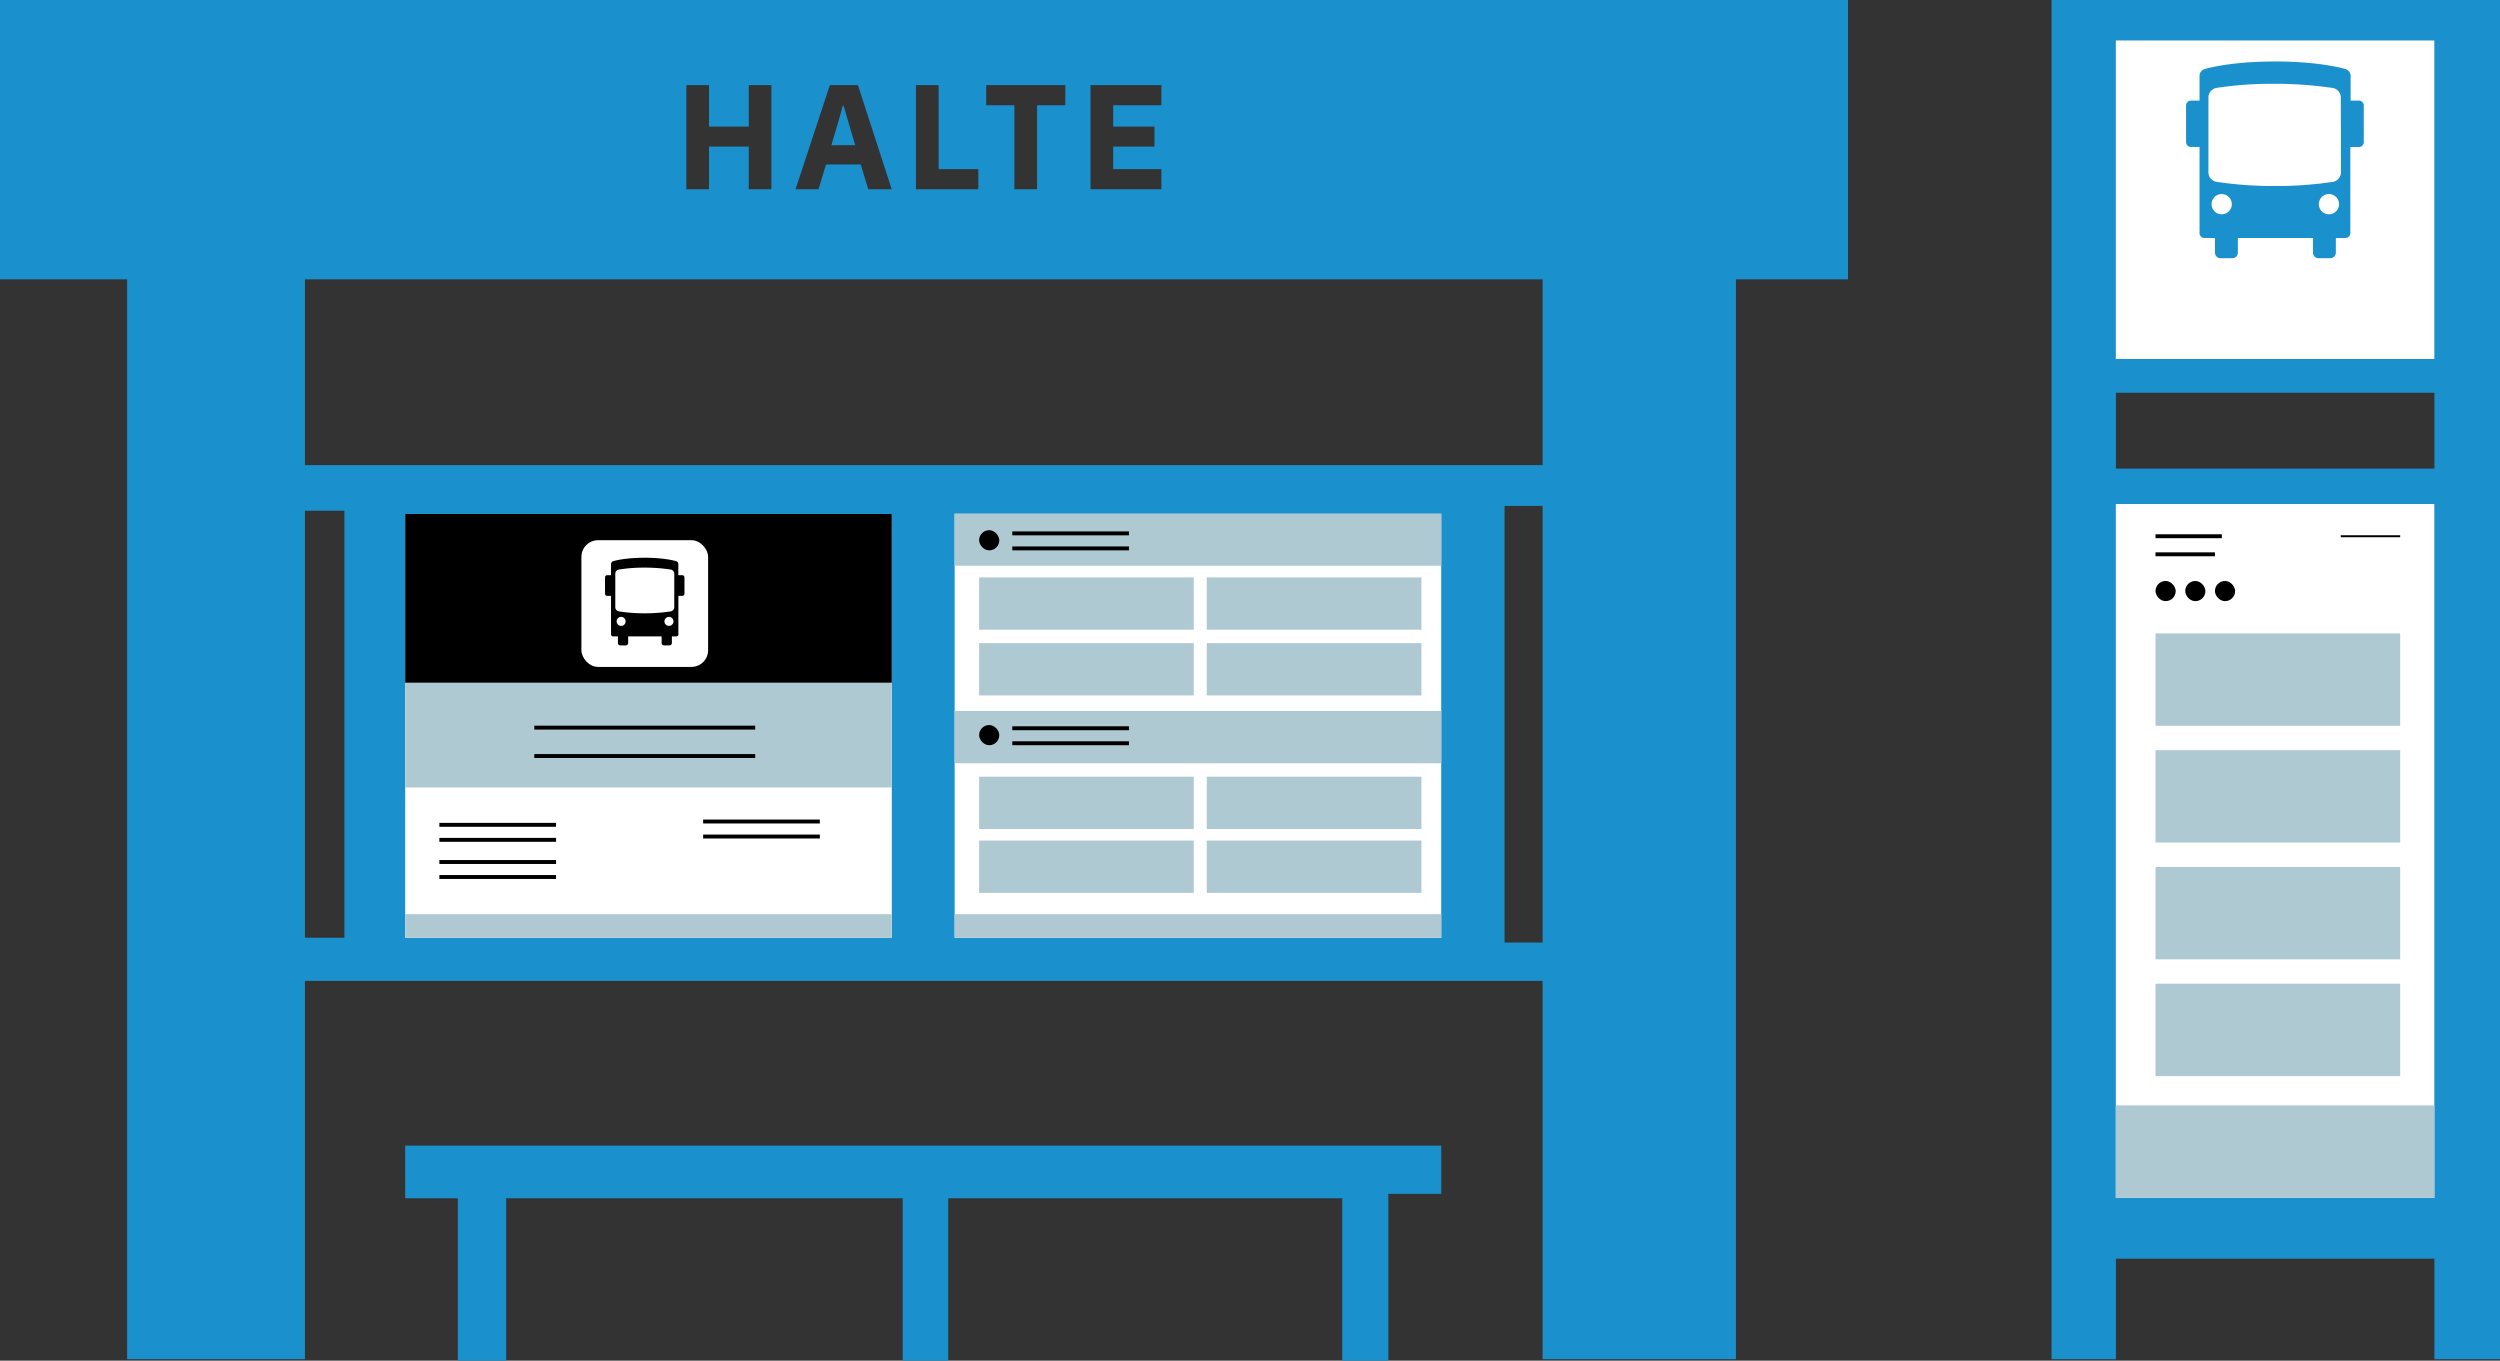 <svg xmlns="http://www.w3.org/2000/svg" viewBox="0 0 1275.45 694.2"><rect x="0" y="0" width="1275.45" height="694.2" fill="#333333" stroke="none"/><defs><style>.cls-1{fill:#1a91cc;}.cls-2{fill:#fff;}.cls-3{fill:#afc9d3;}.cls-4,.cls-5{fill:none;stroke:#000;stroke-miterlimit:10;}.cls-4{stroke-width:2px;}</style></defs><g id="Layer_2" data-name="Layer 2"><g id="Layer_1-2" data-name="Layer 1"><path class="cls-1" d="M64.86,693.45V142.51H0V0H942.82V142.51H885.63V693.45H787V142.51H155.57V693.45Zm90.71-432.9h20.15V478.43H155.57v22H787V480.87h-19.4V258.11H787v-20.8H155.57ZM258.23,694.2V611.33H460.54V694.2h23.24V611.33h201V694.2H708.3V609.09h27V584.45H206.72v26.88h26.87V694.2ZM393.54,96.56V43.43H382V64.59H361.73V43.43H350.16V96.56h11.57V74.79H382V96.56Zm44.15-53.13H423.38L405.87,96.56H417.6l3.8-12.64h17.74l3.8,12.64h12ZM424.14,74.1l3.27-11L430,53.93h.38l2.67,9.14,3.27,11Zm75,12.18H478.87V43.43H467.3V96.56h31.81Zm44.38-42.85H503.15V53.7h14.38V96.56H529.1V53.7h14.39Zm49,42.85H567.92V74.79H589V64.59H567.92V53.7h24.59V43.43H556.35V96.56h36.16Z"/><rect class="cls-2" x="206.72" y="262.23" width="248.25" height="216.2"/><rect class="cls-2" x="487.04" y="262.23" width="248.25" height="216.2"/><rect x="206.72" y="262.23" width="248.25" height="86.14"/><rect class="cls-3" x="206.72" y="348.37" width="248.25" height="53.36"/><rect class="cls-3" x="487.04" y="261.95" width="248.25" height="26.68"/><rect class="cls-3" x="487.04" y="362.7" width="248.25" height="26.68"/><rect class="cls-3" x="499.53" y="396.27" width="109.5" height="26.68"/><rect class="cls-3" x="615.67" y="396.27" width="109.5" height="26.68"/><rect class="cls-3" x="499.53" y="428.84" width="109.5" height="26.68"/><rect class="cls-3" x="615.67" y="428.84" width="109.5" height="26.68"/><rect class="cls-3" x="499.53" y="294.58" width="109.5" height="26.68"/><rect class="cls-3" x="615.67" y="294.58" width="109.5" height="26.68"/><rect class="cls-3" x="499.53" y="328.11" width="109.5" height="26.68"/><rect class="cls-3" x="615.67" y="328.11" width="109.5" height="26.68"/><rect class="cls-3" x="206.72" y="466.39" width="248.25" height="12.03"/><rect class="cls-3" x="487.04" y="466.39" width="248.25" height="12.03"/><rect class="cls-2" x="296.62" y="275.6" width="64.64" height="64.64" rx="8.5"/><path d="M348.07,293.45h-2v-5.7a1.61,1.61,0,0,0-1.05-1.43s-5.43-1.77-16.12-1.77-16.12,1.77-16.12,1.77a1.61,1.61,0,0,0-1.05,1.43v5.7h-1.95a1.1,1.1,0,0,0-1.11,1.09v8.35a1.11,1.11,0,0,0,1.11,1.1h1.95V323.6a1.1,1.1,0,0,0,1.11,1.09h2.41v3.45a1.26,1.26,0,0,0,1.35,1.14h2.52a1.26,1.26,0,0,0,1.35-1.14v-3.45h17.08v3.45a1.27,1.27,0,0,0,1.36,1.14h2.51a1.27,1.27,0,0,0,1.36-1.14v-3.45H345a1.1,1.1,0,0,0,1.1-1.09V304.53h0V304h2a1.11,1.11,0,0,0,1.1-1.1v-8.35a1.1,1.1,0,0,0-1.1-1.09m-31.23,25.86a2.3,2.3,0,1,1,2.33-2.3,2.31,2.31,0,0,1-2.33,2.3m24.38,0a2.3,2.3,0,1,1,2.34-2.3,2.31,2.31,0,0,1-2.34,2.3M344,301.6v8.23a2.24,2.24,0,0,1-1.7,2.07,86.93,86.93,0,0,1-13.35,1,86.06,86.06,0,0,1-13.35-1,2.2,2.2,0,0,1-1.69-2.06V292.66a2.23,2.23,0,0,1,1.69-2.07,82.13,82.13,0,0,1,13.17-1,89,89,0,0,1,13.53,1,2.21,2.21,0,0,1,1.7,2.06Z"/><line class="cls-4" x1="516.45" y1="272.12" x2="575.97" y2="272.12"/><line class="cls-4" x1="516.45" y1="279.78" x2="575.97" y2="279.78"/><rect x="499.53" y="270.49" width="10.29" height="10.29" rx="5.14"/><line class="cls-4" x1="516.45" y1="371.54" x2="575.97" y2="371.54"/><line class="cls-4" x1="516.45" y1="379.19" x2="575.97" y2="379.19"/><line class="cls-4" x1="224.16" y1="420.81" x2="283.69" y2="420.81"/><line class="cls-4" x1="224.16" y1="428.47" x2="283.69" y2="428.47"/><line class="cls-4" x1="224.16" y1="439.78" x2="283.69" y2="439.78"/><line class="cls-4" x1="224.16" y1="447.43" x2="283.69" y2="447.43"/><line class="cls-4" x1="358.73" y1="419.12" x2="418.26" y2="419.12"/><line class="cls-4" x1="358.73" y1="426.78" x2="418.26" y2="426.78"/><line class="cls-4" x1="272.59" y1="371.22" x2="385.29" y2="371.22"/><line class="cls-4" x1="272.59" y1="385.71" x2="385.29" y2="385.71"/><rect x="499.53" y="369.9" width="10.29" height="10.29" rx="5.14"/><path class="cls-1" d="M1046.66,693.45V0h228.79V693.45H1242v-51.3h-162.5v51.3ZM1242,200.38h-162.5v38.7H1242Z"/><rect class="cls-2" x="1079.45" y="20.65" width="162.5" height="162.5"/><rect class="cls-2" x="1079.45" y="257.14" width="162.5" height="353.95"/><path class="cls-1" d="M1203.62,51.33h-4.38V38.55a3.65,3.65,0,0,0-2.36-3.23s-12.19-3.95-36.18-3.95-36.18,3.95-36.18,3.95a3.65,3.65,0,0,0-2.36,3.23V51.33h-4.38a2.48,2.48,0,0,0-2.49,2.46V72.52a2.48,2.48,0,0,0,2.49,2.45h4.38v44a2.48,2.48,0,0,0,2.49,2.45h5.4v7.76a2.84,2.84,0,0,0,3,2.55h5.66a2.84,2.84,0,0,0,3-2.55v-7.76h38.33v7.76a2.83,2.83,0,0,0,3,2.55h5.66a2.84,2.84,0,0,0,3-2.55v-7.76h4.9a2.48,2.48,0,0,0,2.49-2.45V75h4.38a2.47,2.47,0,0,0,2.48-2.45V53.79a2.48,2.48,0,0,0-2.48-2.46m-70.08,58a5.16,5.16,0,1,1,5.24-5.16,5.19,5.19,0,0,1-5.24,5.16m54.72,0a5.16,5.16,0,1,1,5.24-5.16,5.19,5.19,0,0,1-5.24,5.16m6.2-39.75V88.09a5,5,0,0,1-3.8,4.65,194.43,194.43,0,0,1-30,2.16,192.47,192.47,0,0,1-30-2.18,5,5,0,0,1-3.81-4.63V49.55a5,5,0,0,1,3.8-4.65,186.48,186.48,0,0,1,29.56-2.15,201.43,201.43,0,0,1,30.35,2.18,5,5,0,0,1,3.81,4.62Z"/><line class="cls-4" x1="1099.7" y1="273.58" x2="1133.54" y2="273.58"/><line class="cls-4" x1="1099.7" y1="282.8" x2="1130.02" y2="282.8"/><line class="cls-5" x1="1194.2" y1="273.58" x2="1224.52" y2="273.58"/><rect x="1099.7" y="296.4" width="10.29" height="10.29" rx="5.14"/><rect x="1114.86" y="296.4" width="10.29" height="10.29" rx="5.14"/><rect x="1130.02" y="296.4" width="10.29" height="10.29" rx="5.14"/><rect class="cls-3" x="1099.7" y="323.15" width="124.82" height="47.14"/><rect class="cls-3" x="1099.7" y="382.72" width="124.82" height="47.14"/><rect class="cls-3" x="1099.7" y="442.3" width="124.82" height="47.14"/><rect class="cls-3" x="1099.7" y="501.87" width="124.82" height="47.14"/><rect class="cls-3" x="1079.45" y="563.94" width="162.5" height="47.14"/></g></g></svg>